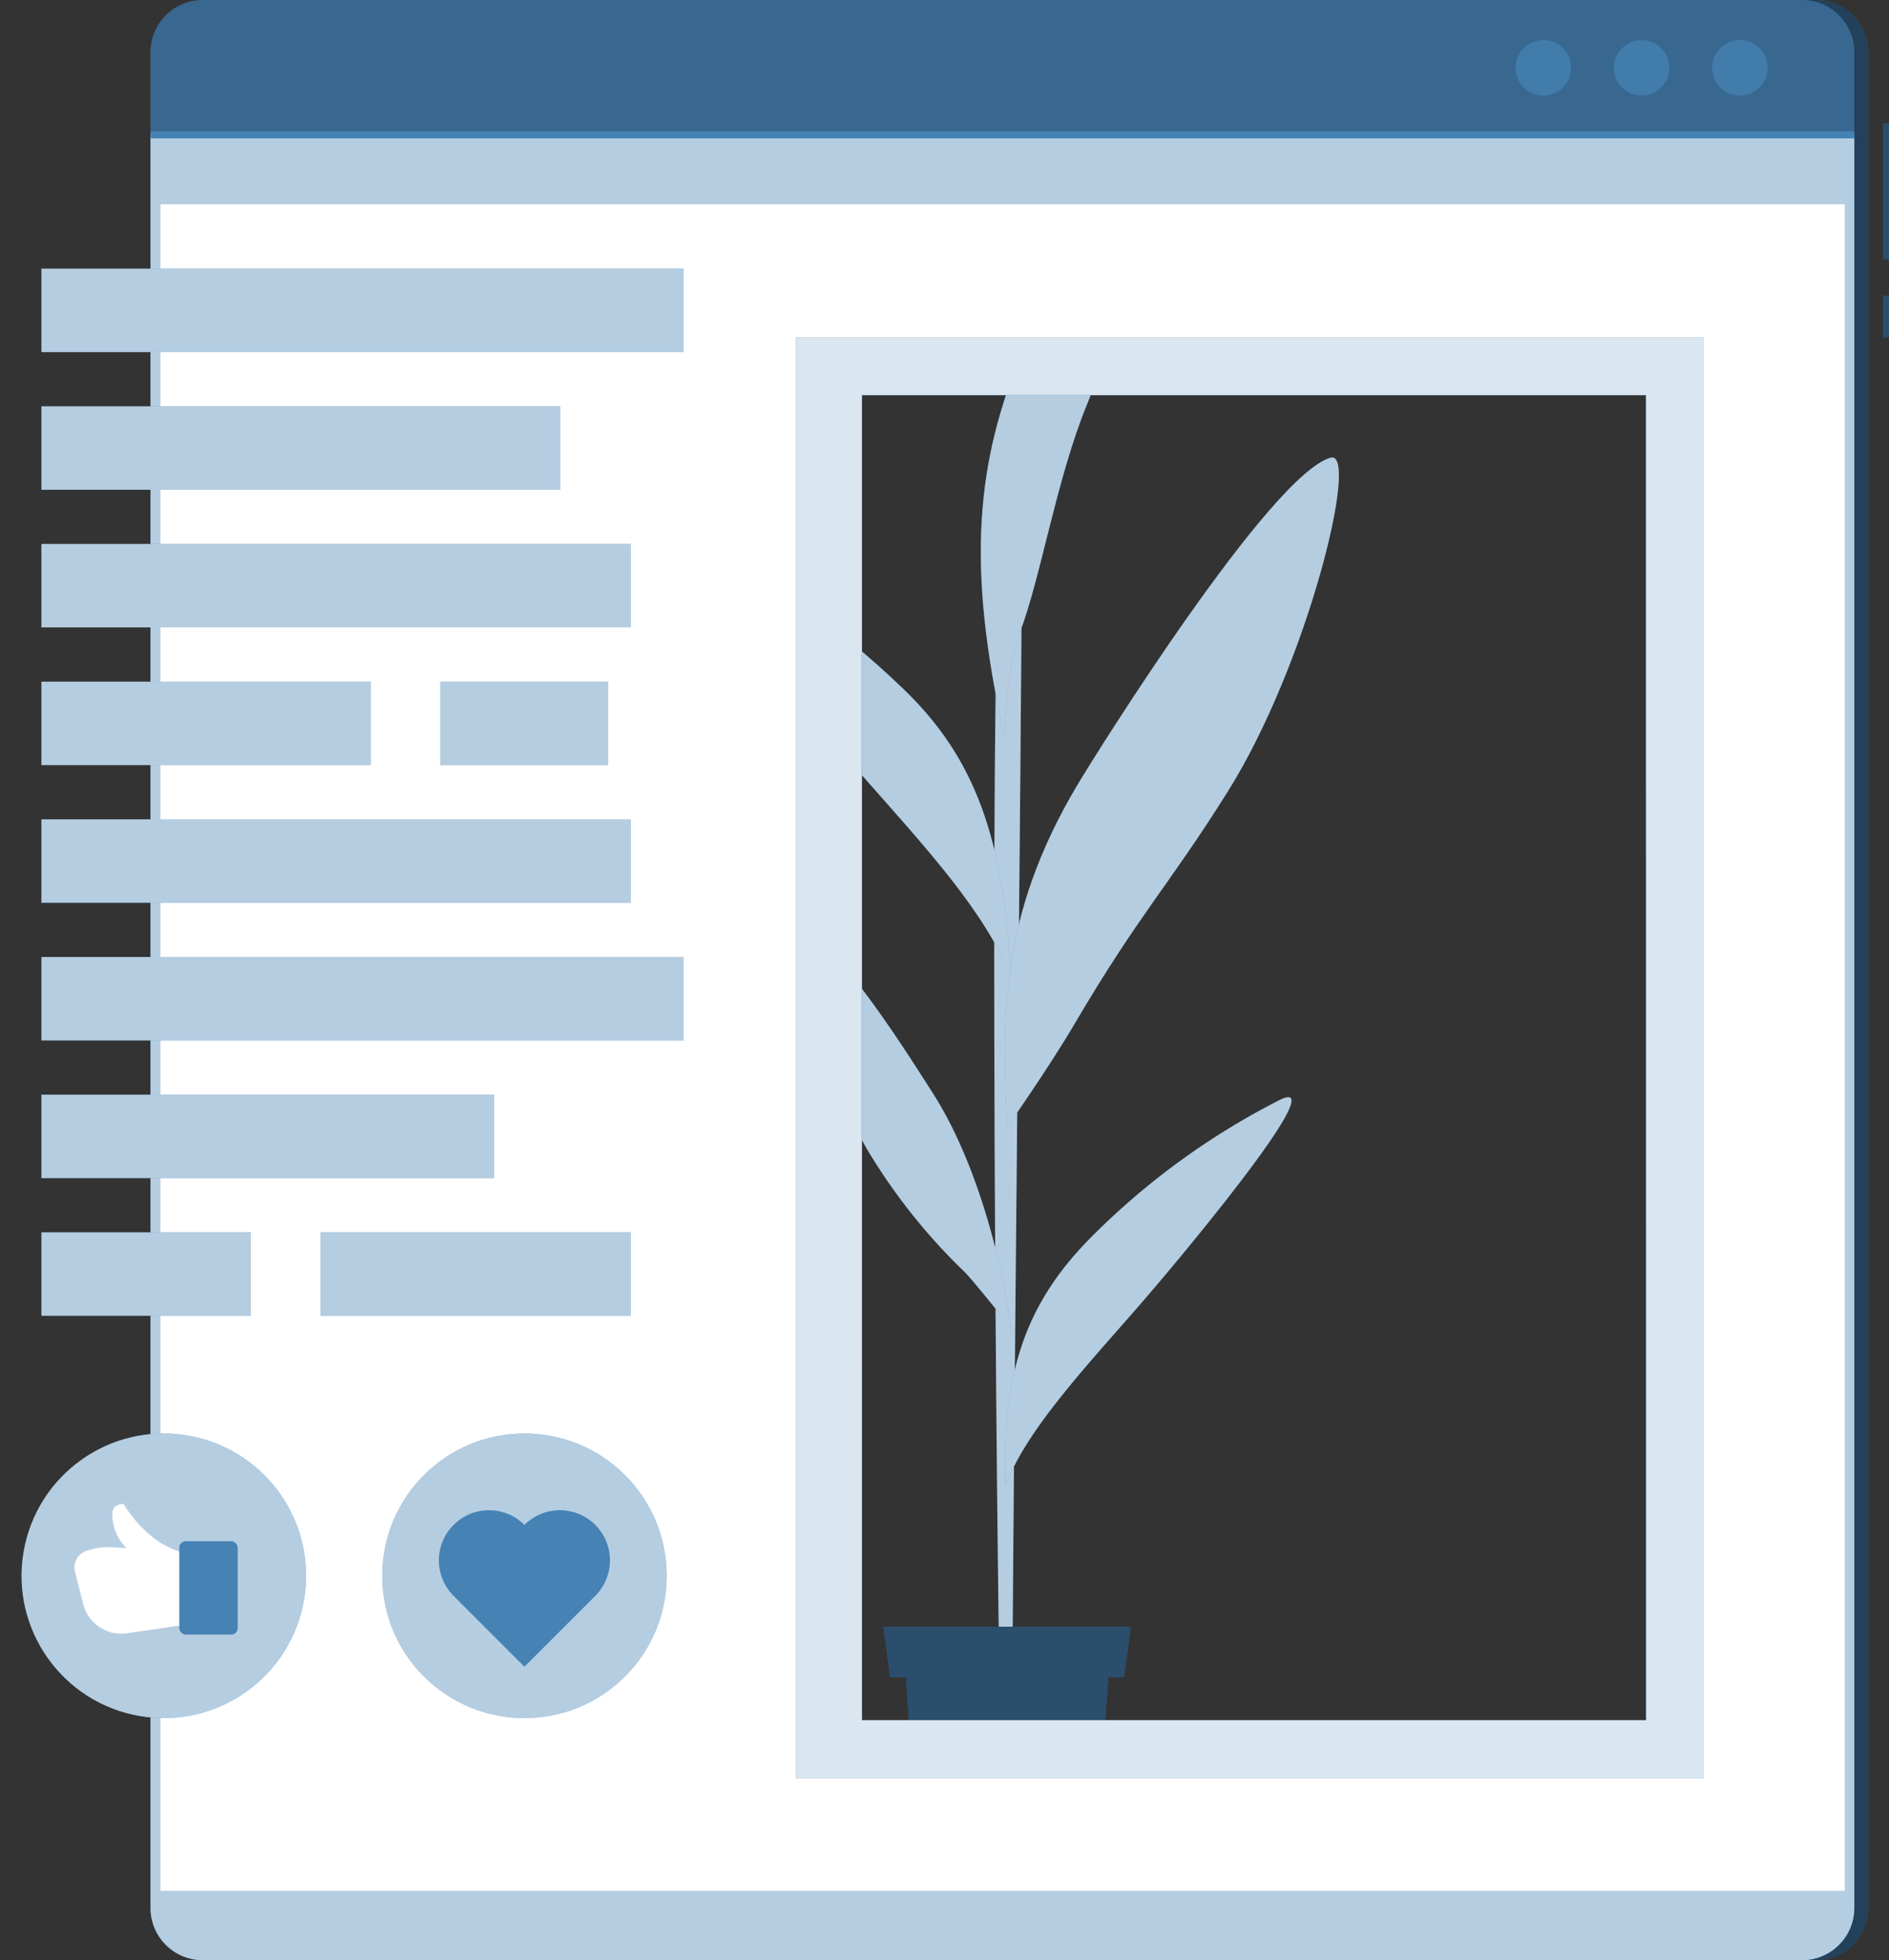<svg xmlns="http://www.w3.org/2000/svg" viewBox="74.04 86.27 317.4 329.24"><rect x="74.04" y="86.27" width="317.4" height="329.24" fill="#333333" stroke="none"/><path fill="#4682b4" d="M242.35 386.62c-.94-32.63-2.14-189.64-.26-206l3.75-4.09s-.09 4.69-.18 17.18c-.39 55.9-1.84 184.57-1.52 192.88Z"/><path fill="#fff" d="M242.35 386.62c-.94-32.63-2.14-189.64-.26-206l3.75-4.09s-.09 4.69-.18 17.18c-.39 55.9-1.84 184.57-1.52 192.88Z" opacity=".6"/><path fill="#4682b4" d="M257.66 293.8a123.67 123.67 0 0 1 31.46-22.8c8.63-4.22-14 23.34-22.86 33.61S246.5 326.23 243 335.82c-.7-19.54 3.74-31.15 14.66-42.02Z"/><path fill="#fff" d="M257.66 293.8a123.67 123.67 0 0 1 31.46-22.8c8.63-4.22-14 23.34-22.86 33.61S246.5 326.23 243 335.82c-.7-19.54 3.74-31.15 14.66-42.02Z" opacity=".6"/><path fill="#4682b4" d="M242.91 210.39c-6.74-29.74-4.66-46.84 2.93-65.17 7.1-17.14 12.64-24.8 20.89-31.29 2.13-1.67-2.66 22.29-10 40.15-5.18 12.6-7.75 29-11.33 38.44-2.49 6.48-2.49 17.87-2.49 17.87Z"/><path fill="#fff" d="M242.91 210.39c-6.74-29.74-4.66-46.84 2.93-65.17 7.1-17.14 12.64-24.8 20.89-31.29 2.13-1.67-2.66 22.29-10 40.15-5.18 12.6-7.75 29-11.33 38.44-2.49 6.48-2.49 17.87-2.49 17.87Z" opacity=".6"/><path fill="#4682b4" d="M243.27 275.56c-.74-17.8-1.63-35 11.9-57.61 3.29-5.51 32.4-52 42.45-54.8 4.93-1.36-3.83 34.61-17.29 56.08-10.1 16.09-14.76 20.35-25.81 39.13-4.35 7.4-11.25 17.2-11.25 17.2Z"/><path fill="#fff" d="M243.27 275.56c-.74-17.8-1.63-35 11.9-57.61 3.29-5.51 32.4-52 42.45-54.8 4.93-1.36-3.83 34.61-17.29 56.08-10.1 16.09-14.76 20.35-25.81 39.13-4.35 7.4-11.25 17.2-11.25 17.2Z" opacity=".6"/><path fill="#4682b4" d="M225.89 202.05c-11.88-11.46-23.53-19-32.16-22.81s14.09 24.7 25 37.08 20.91 23.12 25.19 34.14c-1.23-23.61-6.14-36.94-18.03-48.41Z"/><path fill="#fff" d="M225.89 202.05c-11.88-11.46-23.53-19-32.16-22.81s14.09 24.7 25 37.08 20.91 23.12 25.19 34.14c-1.23-23.61-6.14-36.94-18.03-48.41Z" opacity=".6"/><path fill="#4682b4" d="M243.93 309.32C242 295.91 237.6 280.6 230.85 270s-17.14-26.76-25.74-31.13c-2.06-1.05 9.31 31.7 14.82 40.76a98.76 98.76 0 0 0 16.31 20.39c1.46 1.51 7.69 9.3 7.69 9.3Z"/><path fill="#fff" d="M243.93 309.32C242 295.91 237.6 280.6 230.85 270s-17.14-26.76-25.74-31.13c-2.06-1.05 9.31 31.7 14.82 40.76a98.76 98.76 0 0 0 16.31 20.39c1.46 1.51 7.69 9.3 7.69 9.3Z" opacity=".6"/><path fill="#4682b4" d="M258.38 395.08h-30.24l-2.28-32.58h34.8l-2.28 32.58z"/><path fill="#4682b4" d="M262.91 367.99h-39.3l-1.13-8.49h41.56l-1.13 8.49z"/><g opacity=".4"><path d="M258.38 395.08h-30.24l-2.28-32.58h34.8l-2.28 32.58z"/><path d="M262.91 367.99h-39.3l-1.13-8.49h41.56l-1.13 8.49z"/></g><path fill="#4682b4" d="M214.67 142.92v242h148.9v-242Zm136 232.3H218.82V152.61h131.83Z"/><path fill="#fff" d="M214.67 142.92v242h148.9v-242Zm136 232.3H218.82V152.61h131.83Z" opacity=".6"/><path fill="#fff" d="M217.43 152.61h1.39v222.61h-1.39z"/><path fill="#f0f0f0" d="M217.43 152.61h1.39v222.61h-1.39z"/><path fill="#4682b4" d="M379.18 86.27H110.43a8.79 8.79 0 0 0-8.77 8.73v311.75a8.79 8.79 0 0 0 8.77 8.76h268.75a8.78 8.78 0 0 0 8.76-8.76V95a8.78 8.78 0 0 0-8.76-8.73Zm-160.36 66.34h131.83v222.61H218.82Z"/><path d="M379.18 86.27H110.43a8.79 8.79 0 0 0-8.77 8.73v311.75a8.79 8.79 0 0 0 8.77 8.76h268.75a8.78 8.78 0 0 0 8.76-8.76V95a8.78 8.78 0 0 0-8.76-8.73Zm-160.36 66.34h131.83v222.61H218.82Z" opacity=".5"/><path fill="#4682b4" d="M376.85 86.27H108.1A8.79 8.79 0 0 0 99.33 95v311.75a8.79 8.79 0 0 0 8.77 8.76h268.75a8.79 8.79 0 0 0 8.76-8.76V95a8.79 8.79 0 0 0-8.76-8.73Zm-158 66.34h131.8v222.61H218.82Z"/><path d="M376.85 86.27H108.1A8.79 8.79 0 0 0 99.33 95v311.75a8.79 8.79 0 0 0 8.77 8.76h268.75a8.79 8.79 0 0 0 8.76-8.76V95a8.79 8.79 0 0 0-8.76-8.73Zm-158 66.34h131.8v222.61H218.82Z" opacity=".2"/><path fill="#4682b4" d="M99.33 108.93v297.82a8.79 8.79 0 0 0 8.77 8.76h268.75a8.79 8.79 0 0 0 8.76-8.76V108.93Zm119.49 43.68h131.83v222.61H218.82Z"/><path fill="#fff" d="M99.33 108.93v297.82a8.79 8.79 0 0 0 8.77 8.76h268.75a8.79 8.79 0 0 0 8.76-8.76V108.93Zm119.49 43.68h131.83v222.61H218.82Z" opacity=".6"/><path fill="#fff" d="M101 120.58v283.28h283V120.58Zm249.7 254.64H218.82V152.61h131.83Z"/><circle cx="366.38" cy="97.66" r="4.66" fill="#4682b4" opacity=".76"/><circle cx="349.87" cy="97.66" r="4.66" fill="#4682b4" opacity=".76"/><path fill="#4682b4" d="M328.7 97.66a4.66 4.66 0 1 0 4.66-4.66 4.66 4.66 0 0 0-4.66 4.66Z" opacity=".76"/><path fill="#4682b4" d="M385.61 109.51H99.34v-1.17h286.27zM391.44 142.92h-1v-7h1Zm0-13.09h-1V107h1Z"/><path d="M391.44 142.92h-1v-7h1Zm0-13.09h-1V107h1Z" opacity=".4"/><path fill="#4682b4" d="M176.22 214.78h-28.19v-14.01h28.19z"/><path fill="#fff" d="M176.22 214.78h-28.19v-14.01h28.19z" opacity=".6"/><path fill="#4682b4" d="M180.05 307.27h-52.16v-14.01h52.16z"/><path fill="#fff" d="M180.05 307.27h-52.16v-14.01h52.16z" opacity=".6"/><path fill="#4682b4" d="M188.87 145.41H81V131.4h107.87z"/><path fill="#fff" d="M188.87 145.41H81V131.4h107.87z" opacity=".6"/><path fill="#4682b4" d="M168.16 168.53H81v-14.01h87.16z"/><path fill="#fff" d="M168.16 168.53H81v-14.01h87.16z" opacity=".6"/><path fill="#4682b4" d="M180.05 191.65H81v-14.01h99.05z"/><path fill="#fff" d="M180.05 191.65H81v-14.01h99.05z" opacity=".6"/><path fill="#4682b4" d="M136.32 214.78H81v-14.01h55.32z"/><path fill="#fff" d="M136.32 214.78H81v-14.01h55.32z" opacity=".6"/><path fill="#4682b4" d="M180.05 237.9H81v-14.01h99.05z"/><path fill="#fff" d="M180.05 237.9H81v-14.01h99.05z" opacity=".6"/><path fill="#4682b4" d="M188.87 261.02H81v-14.01h107.87z"/><path fill="#fff" d="M188.87 261.02H81v-14.01h107.87z" opacity=".6"/><path fill="#4682b4" d="M157.04 284.15H81v-14.01h76.04z"/><path fill="#fff" d="M157.04 284.15H81v-14.01h76.04z" opacity=".6"/><path fill="#4682b4" d="M116.19 307.27H81v-14.01h35.19z"/><path fill="#fff" d="M116.19 307.27H81v-14.01h35.19z" opacity=".6"/><circle cx="101.57" cy="350.95" r="23.9" fill="#4682b4" transform="rotate(-80.48 101.564 350.95)"/><circle cx="101.57" cy="350.95" r="23.9" fill="#fff" opacity=".6" transform="rotate(-80.48 101.564 350.95)"/><path fill="#fff" d="M104 346.79c-5.68-1.74-9.2-7.92-9.2-7.92s-1.79-.1-1.88 1.52a7.93 7.93 0 0 0 2.36 5.9l-2.73-.15a9.07 9.07 0 0 0-2.89.31l-.91.24a3 3 0 0 0-2.11 3.6L88 355.6a6.6 6.6 0 0 0 7.37 5c2.78-.41 7.11-1 7.86-1.18l2-.16.67-11.91Z"/><rect width="9.81" height="15.68" x="104.17" y="345.14" fill="#4682b4" rx="1.08"/><circle cx="162.16" cy="350.95" r="23.9" fill="#4682b4" transform="rotate(-45 162.155 350.943)"/><circle cx="162.16" cy="350.95" r="23.9" fill="#fff" opacity=".6" transform="rotate(-45 162.155 350.943)"/><path fill="#4682b4" d="M174.07 342.4a8.42 8.42 0 0 0-11.91 0 8.42 8.42 0 0 0-11.91 11.91l11.91 11.91 11.91-11.91a8.44 8.44 0 0 0 0-11.91ZM207.75 142.92v242h152.58v-242Zm142.9 232.3H218.82V152.61h131.83Z"/><path fill="#fff" d="M207.75 142.92v242h152.58v-242Zm142.9 232.3H218.82V152.61h131.83Z" opacity=".8"/></svg>